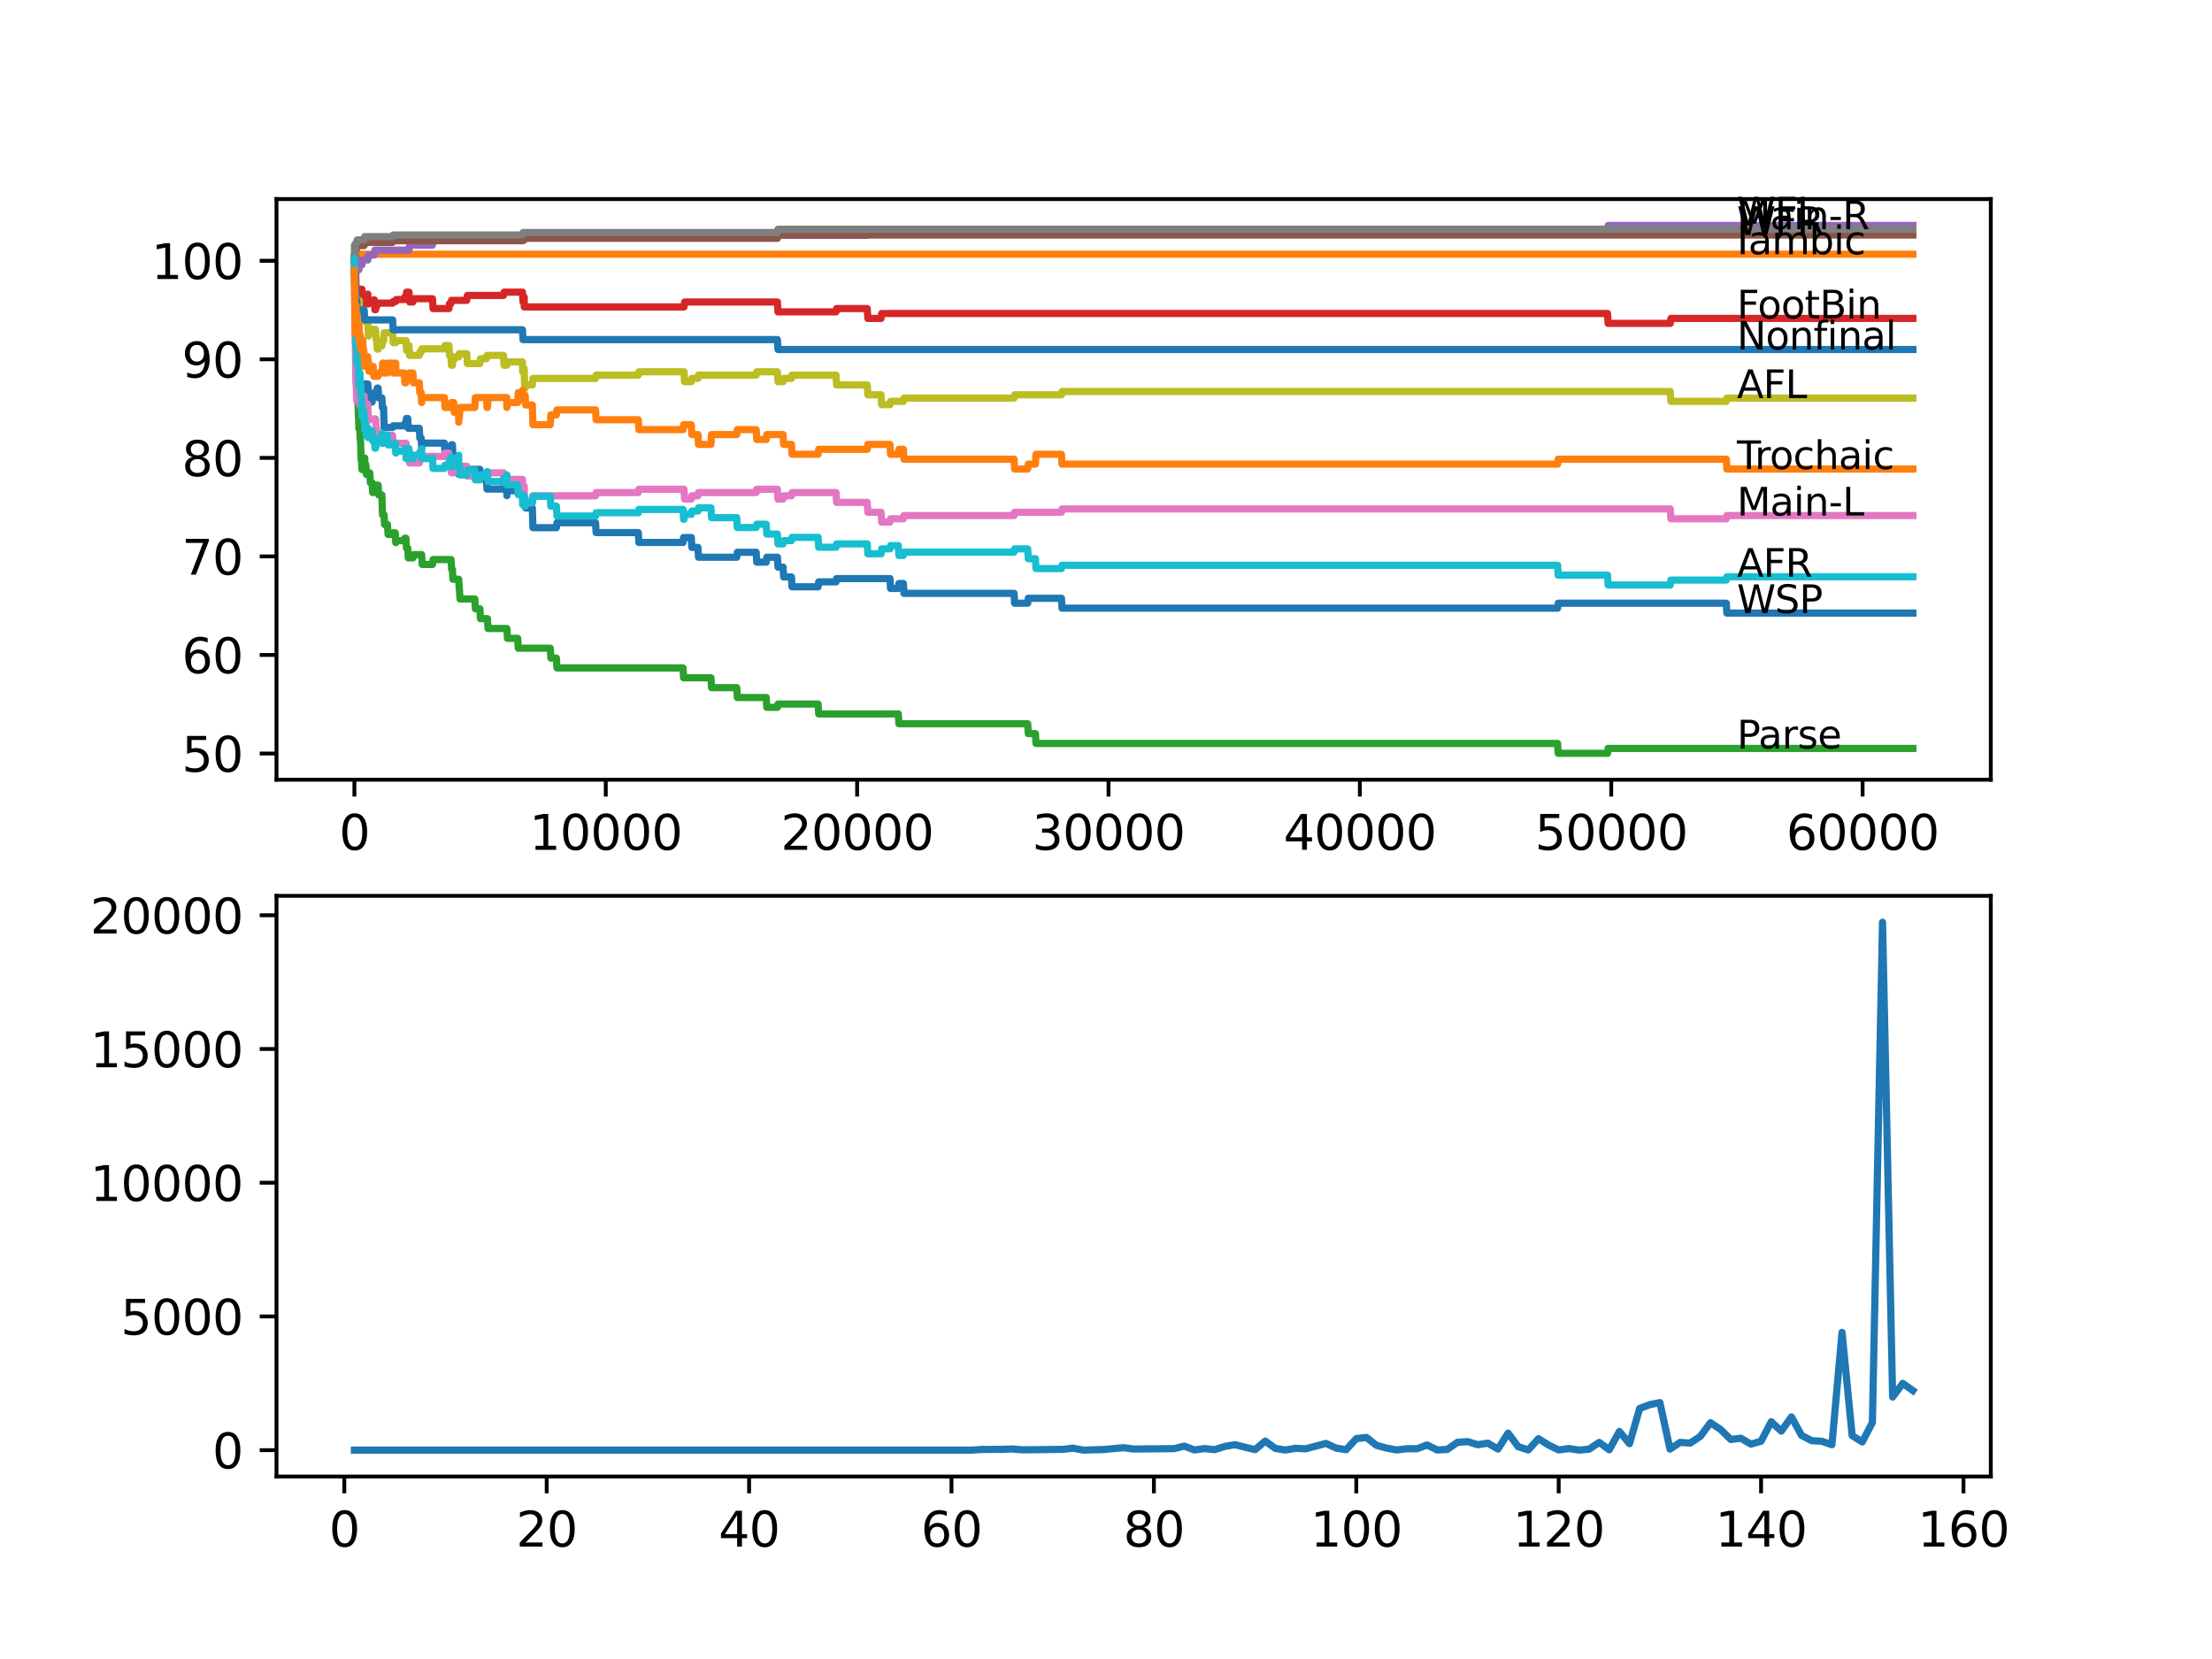 <?xml version="1.0" encoding="utf-8" standalone="no"?>
<!DOCTYPE svg PUBLIC "-//W3C//DTD SVG 1.1//EN"
  "http://www.w3.org/Graphics/SVG/1.1/DTD/svg11.dtd">
<svg xmlns:xlink="http://www.w3.org/1999/xlink" width="460.8pt" height="345.6pt" viewBox="0 0 460.8 345.6" xmlns="http://www.w3.org/2000/svg" version="1.1">
 <defs>
  <style type="text/css">*{stroke-linejoin: round; stroke-linecap: butt}</style>
 </defs>
 <g id="figure_1">
  <g id="patch_1">
   <path d="M 0 345.6 
L 460.8 345.6 
L 460.8 0 
L 0 0 
z
" style="fill: #ffffff"/>
  </g>
  <g id="axes_1">
   <g id="patch_2">
    <path d="M 57.6 162.432 
L 414.72 162.432 
L 414.72 41.472 
L 57.6 41.472 
z
" style="fill: #ffffff"/>
   </g>
   <g id="matplotlib.axis_1">
    <g id="xtick_1">
     <g id="line2d_1">
      <defs>
       <path id="m993435c54f" d="M 0 0 
L 0 3.5 
" style="stroke: #000000; stroke-width: 0.8"/>
      </defs>
      <g>
       <use xlink:href="#m993435c54f" x="73.827" y="162.432" style="stroke: #000000; stroke-width: 0.8"/>
      </g>
     </g>
     <g id="text_1">
      <!-- 0 -->
      <g transform="translate(70.646 177.03)scale(0.1 -0.1)">
       <defs>
        <path id="DejaVuSans-30" d="M 2034 4250 
Q 1547 4250 1301 3770 
Q 1056 3291 1056 2328 
Q 1056 1369 1301 889 
Q 1547 409 2034 409 
Q 2525 409 2770 889 
Q 3016 1369 3016 2328 
Q 3016 3291 2770 3770 
Q 2525 4250 2034 4250 
z
M 2034 4750 
Q 2819 4750 3233 4129 
Q 3647 3509 3647 2328 
Q 3647 1150 3233 529 
Q 2819 -91 2034 -91 
Q 1250 -91 836 529 
Q 422 1150 422 2328 
Q 422 3509 836 4129 
Q 1250 4750 2034 4750 
z
" transform="scale(0.016)"/>
       </defs>
       <use xlink:href="#DejaVuSans-30"/>
      </g>
     </g>
    </g>
    <g id="xtick_2">
     <g id="line2d_2">
      <g>
       <use xlink:href="#m993435c54f" x="126.192" y="162.432" style="stroke: #000000; stroke-width: 0.8"/>
      </g>
     </g>
     <g id="text_2">
      <!-- 10000 -->
      <g transform="translate(110.286 177.03)scale(0.1 -0.1)">
       <defs>
        <path id="DejaVuSans-31" d="M 794 531 
L 1825 531 
L 1825 4091 
L 703 3866 
L 703 4441 
L 1819 4666 
L 2450 4666 
L 2450 531 
L 3481 531 
L 3481 0 
L 794 0 
L 794 531 
z
" transform="scale(0.016)"/>
       </defs>
       <use xlink:href="#DejaVuSans-31"/>
       <use xlink:href="#DejaVuSans-30" x="63.623"/>
       <use xlink:href="#DejaVuSans-30" x="127.246"/>
       <use xlink:href="#DejaVuSans-30" x="190.869"/>
       <use xlink:href="#DejaVuSans-30" x="254.492"/>
      </g>
     </g>
    </g>
    <g id="xtick_3">
     <g id="line2d_3">
      <g>
       <use xlink:href="#m993435c54f" x="178.556" y="162.432" style="stroke: #000000; stroke-width: 0.8"/>
      </g>
     </g>
     <g id="text_3">
      <!-- 20000 -->
      <g transform="translate(162.65 177.03)scale(0.1 -0.1)">
       <defs>
        <path id="DejaVuSans-32" d="M 1228 531 
L 3431 531 
L 3431 0 
L 469 0 
L 469 531 
Q 828 903 1448 1529 
Q 2069 2156 2228 2338 
Q 2531 2678 2651 2914 
Q 2772 3150 2772 3378 
Q 2772 3750 2511 3984 
Q 2250 4219 1831 4219 
Q 1534 4219 1204 4116 
Q 875 4013 500 3803 
L 500 4441 
Q 881 4594 1212 4672 
Q 1544 4750 1819 4750 
Q 2544 4750 2975 4387 
Q 3406 4025 3406 3419 
Q 3406 3131 3298 2873 
Q 3191 2616 2906 2266 
Q 2828 2175 2409 1742 
Q 1991 1309 1228 531 
z
" transform="scale(0.016)"/>
       </defs>
       <use xlink:href="#DejaVuSans-32"/>
       <use xlink:href="#DejaVuSans-30" x="63.623"/>
       <use xlink:href="#DejaVuSans-30" x="127.246"/>
       <use xlink:href="#DejaVuSans-30" x="190.869"/>
       <use xlink:href="#DejaVuSans-30" x="254.492"/>
      </g>
     </g>
    </g>
    <g id="xtick_4">
     <g id="line2d_4">
      <g>
       <use xlink:href="#m993435c54f" x="230.921" y="162.432" style="stroke: #000000; stroke-width: 0.8"/>
      </g>
     </g>
     <g id="text_4">
      <!-- 30000 -->
      <g transform="translate(215.015 177.03)scale(0.1 -0.1)">
       <defs>
        <path id="DejaVuSans-33" d="M 2597 2516 
Q 3050 2419 3304 2112 
Q 3559 1806 3559 1356 
Q 3559 666 3084 287 
Q 2609 -91 1734 -91 
Q 1441 -91 1130 -33 
Q 819 25 488 141 
L 488 750 
Q 750 597 1062 519 
Q 1375 441 1716 441 
Q 2309 441 2620 675 
Q 2931 909 2931 1356 
Q 2931 1769 2642 2001 
Q 2353 2234 1838 2234 
L 1294 2234 
L 1294 2753 
L 1863 2753 
Q 2328 2753 2575 2939 
Q 2822 3125 2822 3475 
Q 2822 3834 2567 4026 
Q 2313 4219 1838 4219 
Q 1578 4219 1281 4162 
Q 984 4106 628 3988 
L 628 4550 
Q 988 4650 1302 4700 
Q 1616 4750 1894 4750 
Q 2613 4750 3031 4423 
Q 3450 4097 3450 3541 
Q 3450 3153 3228 2886 
Q 3006 2619 2597 2516 
z
" transform="scale(0.016)"/>
       </defs>
       <use xlink:href="#DejaVuSans-33"/>
       <use xlink:href="#DejaVuSans-30" x="63.623"/>
       <use xlink:href="#DejaVuSans-30" x="127.246"/>
       <use xlink:href="#DejaVuSans-30" x="190.869"/>
       <use xlink:href="#DejaVuSans-30" x="254.492"/>
      </g>
     </g>
    </g>
    <g id="xtick_5">
     <g id="line2d_5">
      <g>
       <use xlink:href="#m993435c54f" x="283.285" y="162.432" style="stroke: #000000; stroke-width: 0.8"/>
      </g>
     </g>
     <g id="text_5">
      <!-- 40000 -->
      <g transform="translate(267.379 177.03)scale(0.1 -0.1)">
       <defs>
        <path id="DejaVuSans-34" d="M 2419 4116 
L 825 1625 
L 2419 1625 
L 2419 4116 
z
M 2253 4666 
L 3047 4666 
L 3047 1625 
L 3713 1625 
L 3713 1100 
L 3047 1100 
L 3047 0 
L 2419 0 
L 2419 1100 
L 313 1100 
L 313 1709 
L 2253 4666 
z
" transform="scale(0.016)"/>
       </defs>
       <use xlink:href="#DejaVuSans-34"/>
       <use xlink:href="#DejaVuSans-30" x="63.623"/>
       <use xlink:href="#DejaVuSans-30" x="127.246"/>
       <use xlink:href="#DejaVuSans-30" x="190.869"/>
       <use xlink:href="#DejaVuSans-30" x="254.492"/>
      </g>
     </g>
    </g>
    <g id="xtick_6">
     <g id="line2d_6">
      <g>
       <use xlink:href="#m993435c54f" x="335.65" y="162.432" style="stroke: #000000; stroke-width: 0.8"/>
      </g>
     </g>
     <g id="text_6">
      <!-- 50000 -->
      <g transform="translate(319.744 177.03)scale(0.1 -0.1)">
       <defs>
        <path id="DejaVuSans-35" d="M 691 4666 
L 3169 4666 
L 3169 4134 
L 1269 4134 
L 1269 2991 
Q 1406 3038 1543 3061 
Q 1681 3084 1819 3084 
Q 2600 3084 3056 2656 
Q 3513 2228 3513 1497 
Q 3513 744 3044 326 
Q 2575 -91 1722 -91 
Q 1428 -91 1123 -41 
Q 819 9 494 109 
L 494 744 
Q 775 591 1075 516 
Q 1375 441 1709 441 
Q 2250 441 2565 725 
Q 2881 1009 2881 1497 
Q 2881 1984 2565 2268 
Q 2250 2553 1709 2553 
Q 1456 2553 1204 2497 
Q 953 2441 691 2322 
L 691 4666 
z
" transform="scale(0.016)"/>
       </defs>
       <use xlink:href="#DejaVuSans-35"/>
       <use xlink:href="#DejaVuSans-30" x="63.623"/>
       <use xlink:href="#DejaVuSans-30" x="127.246"/>
       <use xlink:href="#DejaVuSans-30" x="190.869"/>
       <use xlink:href="#DejaVuSans-30" x="254.492"/>
      </g>
     </g>
    </g>
    <g id="xtick_7">
     <g id="line2d_7">
      <g>
       <use xlink:href="#m993435c54f" x="388.014" y="162.432" style="stroke: #000000; stroke-width: 0.8"/>
      </g>
     </g>
     <g id="text_7">
      <!-- 60000 -->
      <g transform="translate(372.108 177.03)scale(0.1 -0.1)">
       <defs>
        <path id="DejaVuSans-36" d="M 2113 2584 
Q 1688 2584 1439 2293 
Q 1191 2003 1191 1497 
Q 1191 994 1439 701 
Q 1688 409 2113 409 
Q 2538 409 2786 701 
Q 3034 994 3034 1497 
Q 3034 2003 2786 2293 
Q 2538 2584 2113 2584 
z
M 3366 4563 
L 3366 3988 
Q 3128 4100 2886 4159 
Q 2644 4219 2406 4219 
Q 1781 4219 1451 3797 
Q 1122 3375 1075 2522 
Q 1259 2794 1537 2939 
Q 1816 3084 2150 3084 
Q 2853 3084 3261 2657 
Q 3669 2231 3669 1497 
Q 3669 778 3244 343 
Q 2819 -91 2113 -91 
Q 1303 -91 875 529 
Q 447 1150 447 2328 
Q 447 3434 972 4092 
Q 1497 4750 2381 4750 
Q 2619 4750 2861 4703 
Q 3103 4656 3366 4563 
z
" transform="scale(0.016)"/>
       </defs>
       <use xlink:href="#DejaVuSans-36"/>
       <use xlink:href="#DejaVuSans-30" x="63.623"/>
       <use xlink:href="#DejaVuSans-30" x="127.246"/>
       <use xlink:href="#DejaVuSans-30" x="190.869"/>
       <use xlink:href="#DejaVuSans-30" x="254.492"/>
      </g>
     </g>
    </g>
   </g>
   <g id="matplotlib.axis_2">
    <g id="ytick_1">
     <g id="line2d_8">
      <defs>
       <path id="mc7399955a6" d="M 0 0 
L -3.5 0 
" style="stroke: #000000; stroke-width: 0.8"/>
      </defs>
      <g>
       <use xlink:href="#mc7399955a6" x="57.6" y="156.968" style="stroke: #000000; stroke-width: 0.8"/>
      </g>
     </g>
     <g id="text_8">
      <!-- 50 -->
      <g transform="translate(37.875 160.767)scale(0.1 -0.1)">
       <use xlink:href="#DejaVuSans-35"/>
       <use xlink:href="#DejaVuSans-30" x="63.623"/>
      </g>
     </g>
    </g>
    <g id="ytick_2">
     <g id="line2d_9">
      <g>
       <use xlink:href="#mc7399955a6" x="57.6" y="136.44" style="stroke: #000000; stroke-width: 0.8"/>
      </g>
     </g>
     <g id="text_9">
      <!-- 60 -->
      <g transform="translate(37.875 140.239)scale(0.1 -0.1)">
       <use xlink:href="#DejaVuSans-36"/>
       <use xlink:href="#DejaVuSans-30" x="63.623"/>
      </g>
     </g>
    </g>
    <g id="ytick_3">
     <g id="line2d_10">
      <g>
       <use xlink:href="#mc7399955a6" x="57.6" y="115.911" style="stroke: #000000; stroke-width: 0.8"/>
      </g>
     </g>
     <g id="text_10">
      <!-- 70 -->
      <g transform="translate(37.875 119.711)scale(0.1 -0.1)">
       <defs>
        <path id="DejaVuSans-37" d="M 525 4666 
L 3525 4666 
L 3525 4397 
L 1831 0 
L 1172 0 
L 2766 4134 
L 525 4134 
L 525 4666 
z
" transform="scale(0.016)"/>
       </defs>
       <use xlink:href="#DejaVuSans-37"/>
       <use xlink:href="#DejaVuSans-30" x="63.623"/>
      </g>
     </g>
    </g>
    <g id="ytick_4">
     <g id="line2d_11">
      <g>
       <use xlink:href="#mc7399955a6" x="57.6" y="95.383" style="stroke: #000000; stroke-width: 0.8"/>
      </g>
     </g>
     <g id="text_11">
      <!-- 80 -->
      <g transform="translate(37.875 99.182)scale(0.1 -0.1)">
       <defs>
        <path id="DejaVuSans-38" d="M 2034 2216 
Q 1584 2216 1326 1975 
Q 1069 1734 1069 1313 
Q 1069 891 1326 650 
Q 1584 409 2034 409 
Q 2484 409 2743 651 
Q 3003 894 3003 1313 
Q 3003 1734 2745 1975 
Q 2488 2216 2034 2216 
z
M 1403 2484 
Q 997 2584 770 2862 
Q 544 3141 544 3541 
Q 544 4100 942 4425 
Q 1341 4750 2034 4750 
Q 2731 4750 3128 4425 
Q 3525 4100 3525 3541 
Q 3525 3141 3298 2862 
Q 3072 2584 2669 2484 
Q 3125 2378 3379 2068 
Q 3634 1759 3634 1313 
Q 3634 634 3220 271 
Q 2806 -91 2034 -91 
Q 1263 -91 848 271 
Q 434 634 434 1313 
Q 434 1759 690 2068 
Q 947 2378 1403 2484 
z
M 1172 3481 
Q 1172 3119 1398 2916 
Q 1625 2713 2034 2713 
Q 2441 2713 2670 2916 
Q 2900 3119 2900 3481 
Q 2900 3844 2670 4047 
Q 2441 4250 2034 4250 
Q 1625 4250 1398 4047 
Q 1172 3844 1172 3481 
z
" transform="scale(0.016)"/>
       </defs>
       <use xlink:href="#DejaVuSans-38"/>
       <use xlink:href="#DejaVuSans-30" x="63.623"/>
      </g>
     </g>
    </g>
    <g id="ytick_5">
     <g id="line2d_12">
      <g>
       <use xlink:href="#mc7399955a6" x="57.6" y="74.855" style="stroke: #000000; stroke-width: 0.8"/>
      </g>
     </g>
     <g id="text_12">
      <!-- 90 -->
      <g transform="translate(37.875 78.654)scale(0.1 -0.1)">
       <defs>
        <path id="DejaVuSans-39" d="M 703 97 
L 703 672 
Q 941 559 1184 500 
Q 1428 441 1663 441 
Q 2288 441 2617 861 
Q 2947 1281 2994 2138 
Q 2813 1869 2534 1725 
Q 2256 1581 1919 1581 
Q 1219 1581 811 2004 
Q 403 2428 403 3163 
Q 403 3881 828 4315 
Q 1253 4750 1959 4750 
Q 2769 4750 3195 4129 
Q 3622 3509 3622 2328 
Q 3622 1225 3098 567 
Q 2575 -91 1691 -91 
Q 1453 -91 1209 -44 
Q 966 3 703 97 
z
M 1959 2075 
Q 2384 2075 2632 2365 
Q 2881 2656 2881 3163 
Q 2881 3666 2632 3958 
Q 2384 4250 1959 4250 
Q 1534 4250 1286 3958 
Q 1038 3666 1038 3163 
Q 1038 2656 1286 2365 
Q 1534 2075 1959 2075 
z
" transform="scale(0.016)"/>
       </defs>
       <use xlink:href="#DejaVuSans-39"/>
       <use xlink:href="#DejaVuSans-30" x="63.623"/>
      </g>
     </g>
    </g>
    <g id="ytick_6">
     <g id="line2d_13">
      <g>
       <use xlink:href="#mc7399955a6" x="57.6" y="54.326" style="stroke: #000000; stroke-width: 0.8"/>
      </g>
     </g>
     <g id="text_13">
      <!-- 100 -->
      <g transform="translate(31.512 58.125)scale(0.1 -0.1)">
       <use xlink:href="#DejaVuSans-31"/>
       <use xlink:href="#DejaVuSans-30" x="63.623"/>
       <use xlink:href="#DejaVuSans-30" x="127.246"/>
      </g>
     </g>
    </g>
   </g>
   <g id="line2d_14">
    <path d="M 73.833 54.326 
L 73.838 54.326 
L 73.854 53.813 
L 73.896 58.261 
L 74.016 65.446 
L 74.021 64.419 
L 74.026 64.419 
L 74.068 68.525 
L 74.142 67.499 
L 74.152 67.499 
L 74.267 70.578 
L 74.304 70.578 
L 74.32 74.683 
L 74.419 73.999 
L 74.44 73.999 
L 74.498 73.486 
L 74.503 75.539 
L 74.534 75.539 
L 74.608 75.539 
L 74.728 79.645 
L 74.859 79.645 
L 74.911 78.276 
L 74.917 80.329 
L 74.964 80.329 
L 75.058 80.329 
L 75.158 83.408 
L 75.173 82.382 
L 75.299 82.382 
L 75.414 81.355 
L 75.55 81.355 
L 75.665 80.842 
L 75.781 80.842 
L 75.896 80.329 
L 75.917 80.329 
L 76.032 79.987 
L 76.619 79.987 
L 76.734 82.039 
L 76.749 82.039 
L 76.865 81.697 
L 77.032 81.697 
L 77.147 83.75 
L 77.514 83.75 
L 77.629 82.724 
L 77.734 82.724 
L 77.849 82.211 
L 78.237 82.211 
L 78.352 81.526 
L 78.472 81.526 
L 78.587 80.842 
L 78.771 80.842 
L 78.886 82.895 
L 79.556 82.895 
L 79.671 84.948 
L 79.907 84.948 
L 80.027 89.053 
L 81.787 89.053 
L 81.902 88.711 
L 84.217 88.711 
L 84.332 88.198 
L 84.557 88.198 
L 84.672 87.172 
L 84.939 87.172 
L 85.054 89.224 
L 87.343 89.224 
L 87.458 91.277 
L 87.746 91.277 
L 87.84 93.33 
L 87.856 92.304 
L 92.584 92.304 
L 92.7 94.357 
L 93.925 94.357 
L 94.045 92.646 
L 94.244 92.646 
L 94.36 94.699 
L 94.511 94.699 
L 94.627 96.751 
L 95.527 96.751 
L 95.559 98.804 
L 95.637 97.778 
L 99.968 97.778 
L 100.083 99.831 
L 101.335 99.831 
L 101.45 101.884 
L 104.885 101.884 
L 105 101.199 
L 105.56 101.199 
L 105.597 103.252 
L 105.67 102.226 
L 108.838 102.226 
L 108.875 101.713 
L 108.88 103.765 
L 108.933 103.765 
L 109.383 103.765 
L 109.498 105.818 
L 110.896 105.818 
L 111.017 109.924 
L 115.908 109.924 
L 116.023 108.897 
L 124.066 108.897 
L 124.181 110.95 
L 132.973 110.95 
L 133.088 113.003 
L 142.289 113.003 
L 142.404 111.977 
L 144.012 111.977 
L 144.127 114.03 
L 145.394 114.03 
L 145.509 116.082 
L 153.479 116.082 
L 153.594 115.056 
L 157.527 115.056 
L 157.642 117.109 
L 159.621 117.109 
L 159.737 116.082 
L 161.952 116.082 
L 162.067 118.135 
L 163.13 118.135 
L 163.245 120.188 
L 164.874 120.188 
L 164.989 122.241 
L 170.429 122.241 
L 170.545 121.214 
L 174.158 121.214 
L 174.273 120.53 
L 185.4 120.53 
L 185.516 122.583 
L 187.139 122.583 
L 187.254 121.557 
L 188.197 121.557 
L 188.312 123.609 
L 211.248 123.609 
L 211.363 125.662 
L 214.091 125.662 
L 214.206 124.636 
L 221.118 124.636 
L 221.234 126.689 
L 324.481 126.689 
L 324.596 125.662 
L 359.622 125.662 
L 359.738 127.715 
L 398.487 127.715 
L 398.487 127.715 
" clip-path="url(#pc13b4c276d)" style="fill: none; stroke: #1f77b4; stroke-width: 1.5; stroke-linecap: square"/>
   </g>
   <g id="line2d_15">
    <path d="M 73.833 54.326 
L 73.838 54.326 
L 73.885 58.432 
L 73.948 54.668 
L 73.969 53.984 
L 73.979 58.09 
L 74.047 56.037 
L 74.131 56.037 
L 74.257 52.958 
L 398.487 52.958 
L 398.487 52.958 
" clip-path="url(#pc13b4c276d)" style="fill: none; stroke: #ff7f0e; stroke-width: 1.5; stroke-linecap: square"/>
   </g>
   <g id="line2d_16">
    <path d="M 73.833 53.642 
L 73.838 53.642 
L 73.854 51.076 
L 73.896 57.234 
L 74.021 64.864 
L 74.047 64.864 
L 74.189 77.181 
L 74.194 77.181 
L 74.205 76.497 
L 74.267 80.192 
L 74.278 80.192 
L 74.309 80.192 
L 74.341 82.245 
L 74.419 81.56 
L 74.44 81.56 
L 74.498 81.047 
L 74.503 83.1 
L 74.534 83.1 
L 74.555 83.1 
L 74.676 87.206 
L 74.718 87.206 
L 74.754 89.259 
L 74.828 87.548 
L 74.911 87.548 
L 75.032 91.654 
L 75.1 91.654 
L 75.22 95.759 
L 75.299 95.759 
L 75.398 97.812 
L 75.409 96.786 
L 75.55 96.786 
L 75.665 96.272 
L 75.781 96.272 
L 75.896 95.759 
L 75.917 95.759 
L 75.995 95.417 
L 76.001 97.47 
L 76.063 97.47 
L 76.179 96.786 
L 76.215 96.786 
L 76.331 98.839 
L 76.749 98.839 
L 76.865 98.496 
L 77.032 98.496 
L 77.147 100.549 
L 77.514 100.549 
L 77.629 102.602 
L 77.734 102.602 
L 77.849 102.089 
L 77.985 102.089 
L 78.1 101.062 
L 78.771 101.062 
L 78.886 103.115 
L 79.556 103.115 
L 79.677 107.221 
L 79.996 107.221 
L 80.111 109.274 
L 80.719 109.274 
L 80.834 111.327 
L 81.787 111.327 
L 81.902 110.984 
L 82.342 110.984 
L 82.441 113.037 
L 82.457 112.627 
L 84.217 112.627 
L 84.332 112.114 
L 84.557 112.114 
L 84.672 114.166 
L 84.939 114.166 
L 85.054 116.219 
L 86.023 116.219 
L 86.138 115.535 
L 87.84 115.535 
L 87.955 117.588 
L 90.092 117.588 
L 90.207 116.561 
L 93.962 116.561 
L 94.077 118.614 
L 94.244 118.614 
L 94.36 120.667 
L 95.559 120.667 
L 95.674 122.72 
L 95.705 122.72 
L 95.821 124.773 
L 98.91 124.773 
L 99.025 126.826 
L 99.968 126.826 
L 100.083 128.878 
L 101.549 128.878 
L 101.664 130.931 
L 105.597 130.931 
L 105.712 132.984 
L 107.843 132.984 
L 107.959 135.037 
L 114.635 135.037 
L 114.75 137.09 
L 115.908 137.09 
L 116.023 139.143 
L 142.289 139.143 
L 142.404 141.195 
L 148.107 141.195 
L 148.222 143.248 
L 153.479 143.248 
L 153.594 145.301 
L 159.621 145.301 
L 159.737 147.354 
L 161.952 147.354 
L 162.067 146.67 
L 170.429 146.67 
L 170.545 148.722 
L 187.139 148.722 
L 187.254 150.775 
L 214.091 150.775 
L 214.206 152.828 
L 215.699 152.828 
L 215.814 154.881 
L 324.481 154.881 
L 324.596 156.934 
L 334.88 156.934 
L 334.995 155.907 
L 398.487 155.907 
L 398.487 155.907 
" clip-path="url(#pc13b4c276d)" style="fill: none; stroke: #2ca02c; stroke-width: 1.5; stroke-linecap: square"/>
   </g>
   <g id="line2d_17">
    <path d="M 73.833 54.326 
L 73.953 53.3 
L 73.969 53.3 
L 74.084 56.892 
L 74.11 56.892 
L 74.215 62.366 
L 74.231 61.956 
L 74.341 61.956 
L 74.456 60.758 
L 74.754 60.758 
L 74.817 62.811 
L 74.864 61.443 
L 74.901 61.443 
L 75.016 60.245 
L 75.398 60.245 
L 75.514 62.298 
L 75.55 62.298 
L 75.665 61.785 
L 75.781 61.785 
L 75.844 61.272 
L 75.849 63.324 
L 75.875 63.324 
L 75.917 63.324 
L 76.032 62.982 
L 76.063 62.982 
L 76.179 62.298 
L 76.608 62.298 
L 76.634 61.272 
L 76.639 63.324 
L 76.713 63.324 
L 76.749 63.324 
L 76.865 62.982 
L 77.734 62.982 
L 77.849 62.469 
L 77.985 62.469 
L 78.1 64.522 
L 78.237 64.522 
L 78.352 63.838 
L 78.472 63.838 
L 78.587 63.153 
L 81.787 63.153 
L 81.902 62.811 
L 82.441 62.811 
L 82.557 62.401 
L 84.217 62.401 
L 84.332 61.887 
L 84.578 61.887 
L 84.693 60.861 
L 85.206 60.861 
L 85.321 62.914 
L 86.023 62.914 
L 86.138 62.23 
L 90.092 62.23 
L 90.207 64.282 
L 93.522 64.282 
L 93.637 63.256 
L 93.925 63.256 
L 94.04 62.572 
L 97.24 62.572 
L 97.355 61.545 
L 104.885 61.545 
L 105 60.861 
L 108.838 60.861 
L 108.954 62.914 
L 109.194 62.914 
L 109.205 61.887 
L 109.21 63.94 
L 109.299 63.94 
L 142.493 63.94 
L 142.608 62.914 
L 161.952 62.914 
L 162.067 64.967 
L 174.158 64.967 
L 174.273 64.282 
L 180.667 64.282 
L 180.782 66.335 
L 183.547 66.335 
L 183.662 65.309 
L 334.88 65.309 
L 334.995 67.362 
L 347.956 67.362 
L 348.071 66.335 
L 398.487 66.335 
L 398.487 66.335 
" clip-path="url(#pc13b4c276d)" style="fill: none; stroke: #d62728; stroke-width: 1.5; stroke-linecap: square"/>
   </g>
   <g id="line2d_18">
    <path d="M 73.833 54.326 
L 73.838 54.326 
L 73.927 53.129 
L 73.932 55.182 
L 73.948 54.155 
L 73.969 54.155 
L 74.084 56.208 
L 74.11 56.208 
L 74.231 54.155 
L 74.288 54.155 
L 74.403 56.208 
L 74.754 56.208 
L 74.87 55.182 
L 75.398 55.182 
L 75.514 54.155 
L 76.634 54.155 
L 76.749 53.129 
L 77.985 53.129 
L 78.1 52.102 
L 85.206 52.102 
L 85.321 51.076 
L 90.092 51.076 
L 90.207 50.049 
L 109.205 50.049 
L 109.32 49.023 
L 180.667 49.023 
L 180.782 47.997 
L 334.88 47.997 
L 334.995 46.97 
L 398.487 46.97 
L 398.487 46.97 
" clip-path="url(#pc13b4c276d)" style="fill: none; stroke: #9467bd; stroke-width: 1.5; stroke-linecap: square"/>
   </g>
   <g id="line2d_19">
    <path d="M 73.833 53.642 
L 73.927 53.642 
L 74.047 51.863 
L 74.288 51.863 
L 74.403 51.178 
L 75.844 51.178 
L 75.959 50.494 
L 81.787 50.494 
L 81.902 50.152 
L 108.838 50.152 
L 108.954 49.639 
L 161.952 49.639 
L 162.067 48.955 
L 398.487 48.955 
L 398.487 48.955 
" clip-path="url(#pc13b4c276d)" style="fill: none; stroke: #8c564b; stroke-width: 1.5; stroke-linecap: square"/>
   </g>
   <g id="line2d_20">
    <path d="M 73.833 56.379 
L 73.974 71.604 
L 73.979 71.091 
L 74.011 71.091 
L 74.142 79.645 
L 74.205 79.645 
L 74.304 83.34 
L 74.32 82.313 
L 74.435 81.629 
L 74.608 81.629 
L 74.728 80.26 
L 74.859 80.26 
L 74.911 84.366 
L 74.974 83.853 
L 75.058 83.853 
L 75.178 82.484 
L 75.844 82.484 
L 75.917 84.537 
L 75.959 84.195 
L 76.608 84.195 
L 76.723 87.616 
L 76.749 87.616 
L 76.865 87.274 
L 78.237 87.274 
L 78.352 89.327 
L 78.472 89.327 
L 78.587 91.38 
L 79.907 91.38 
L 80.022 90.696 
L 81.787 90.696 
L 81.902 92.748 
L 82.441 92.748 
L 82.557 92.338 
L 84.578 92.338 
L 84.693 94.391 
L 85.206 94.391 
L 85.321 96.444 
L 87.343 96.444 
L 87.458 95.759 
L 87.746 95.759 
L 87.861 95.075 
L 92.584 95.075 
L 92.7 94.391 
L 93.522 94.391 
L 93.637 96.444 
L 93.925 96.444 
L 94.04 98.496 
L 94.511 98.496 
L 94.627 97.812 
L 95.527 97.812 
L 95.643 97.128 
L 97.24 97.128 
L 97.355 99.181 
L 101.335 99.181 
L 101.45 98.496 
L 104.885 98.496 
L 105 100.549 
L 105.56 100.549 
L 105.676 99.865 
L 108.838 99.865 
L 108.875 101.918 
L 108.948 101.234 
L 109.194 101.234 
L 109.315 105.339 
L 109.383 105.339 
L 109.498 104.655 
L 110.896 104.655 
L 111.017 103.286 
L 124.066 103.286 
L 124.181 102.602 
L 132.973 102.602 
L 133.088 101.918 
L 142.493 101.918 
L 142.608 103.971 
L 144.012 103.971 
L 144.127 103.286 
L 145.394 103.286 
L 145.509 102.602 
L 157.527 102.602 
L 157.642 101.918 
L 161.952 101.918 
L 162.067 103.971 
L 163.13 103.971 
L 163.245 103.286 
L 164.874 103.286 
L 164.989 102.602 
L 174.158 102.602 
L 174.273 104.655 
L 180.667 104.655 
L 180.782 106.708 
L 183.547 106.708 
L 183.662 108.761 
L 185.4 108.761 
L 185.516 108.076 
L 188.197 108.076 
L 188.312 107.392 
L 211.248 107.392 
L 211.363 106.708 
L 221.118 106.708 
L 221.234 106.023 
L 347.956 106.023 
L 348.071 108.076 
L 359.622 108.076 
L 359.738 107.392 
L 398.487 107.392 
L 398.487 107.392 
" clip-path="url(#pc13b4c276d)" style="fill: none; stroke: #e377c2; stroke-width: 1.5; stroke-linecap: square"/>
   </g>
   <g id="line2d_21">
    <path d="M 73.833 53.642 
L 73.958 51.76 
L 73.969 51.76 
L 74.089 50.665 
L 74.288 50.665 
L 74.403 49.981 
L 75.844 49.981 
L 75.959 49.297 
L 81.787 49.297 
L 81.902 48.955 
L 108.838 48.955 
L 108.954 48.441 
L 161.952 48.441 
L 162.067 47.757 
L 398.487 47.757 
L 398.487 47.757 
" clip-path="url(#pc13b4c276d)" style="fill: none; stroke: #7f7f7f; stroke-width: 1.5; stroke-linecap: square"/>
   </g>
   <g id="line2d_22">
    <path d="M 73.833 56.379 
L 73.838 55.866 
L 73.869 61.34 
L 73.927 57.748 
L 74.047 63.393 
L 74.053 63.393 
L 74.11 60.998 
L 74.136 65.104 
L 74.147 65.104 
L 74.152 65.104 
L 74.205 64.077 
L 74.21 66.13 
L 74.257 65.719 
L 74.288 65.719 
L 74.304 67.772 
L 74.325 65.035 
L 74.393 65.035 
L 74.498 65.035 
L 74.613 63.324 
L 74.697 63.324 
L 74.812 62.64 
L 74.859 62.64 
L 74.911 66.746 
L 74.974 66.233 
L 75.058 66.233 
L 75.178 64.864 
L 75.844 64.864 
L 75.917 66.917 
L 75.959 66.575 
L 76.608 66.575 
L 76.723 69.996 
L 76.749 69.996 
L 76.865 69.654 
L 77.032 69.654 
L 77.147 68.628 
L 78.237 68.628 
L 78.352 70.68 
L 78.472 70.68 
L 78.587 72.733 
L 78.771 72.733 
L 78.886 72.049 
L 79.556 72.049 
L 79.671 71.023 
L 79.907 71.023 
L 80.027 69.312 
L 81.787 69.312 
L 81.902 71.365 
L 82.441 71.365 
L 82.557 70.954 
L 84.578 70.954 
L 84.693 73.007 
L 84.939 73.007 
L 85.054 71.981 
L 85.206 71.981 
L 85.321 74.033 
L 87.343 74.033 
L 87.458 73.349 
L 87.746 73.349 
L 87.861 72.665 
L 92.584 72.665 
L 92.7 71.981 
L 93.522 71.981 
L 93.637 74.033 
L 93.925 74.033 
L 94.04 76.086 
L 94.244 76.086 
L 94.36 75.06 
L 94.511 75.06 
L 94.627 74.376 
L 95.527 74.376 
L 95.643 73.691 
L 97.24 73.691 
L 97.355 75.744 
L 99.968 75.744 
L 100.083 74.718 
L 101.335 74.718 
L 101.45 74.033 
L 104.885 74.033 
L 105 76.086 
L 105.56 76.086 
L 105.676 75.402 
L 108.838 75.402 
L 108.875 77.455 
L 108.948 76.771 
L 109.194 76.771 
L 109.315 80.876 
L 109.383 80.876 
L 109.498 80.192 
L 110.896 80.192 
L 111.017 78.823 
L 124.066 78.823 
L 124.181 78.139 
L 132.973 78.139 
L 133.088 77.455 
L 142.493 77.455 
L 142.608 79.508 
L 144.012 79.508 
L 144.127 78.823 
L 145.394 78.823 
L 145.509 78.139 
L 157.527 78.139 
L 157.642 77.455 
L 161.952 77.455 
L 162.067 79.508 
L 163.13 79.508 
L 163.245 78.823 
L 164.874 78.823 
L 164.989 78.139 
L 174.158 78.139 
L 174.273 80.192 
L 180.667 80.192 
L 180.782 82.245 
L 183.547 82.245 
L 183.662 84.298 
L 185.4 84.298 
L 185.516 83.613 
L 188.197 83.613 
L 188.312 82.929 
L 211.248 82.929 
L 211.363 82.245 
L 221.118 82.245 
L 221.234 81.56 
L 347.956 81.56 
L 348.071 83.613 
L 359.622 83.613 
L 359.738 82.929 
L 398.487 82.929 
L 398.487 82.929 
" clip-path="url(#pc13b4c276d)" style="fill: none; stroke: #bcbd22; stroke-width: 1.5; stroke-linecap: square"/>
   </g>
   <g id="line2d_23">
    <path d="M 73.833 54.326 
L 73.838 53.813 
L 73.869 59.287 
L 73.927 55.695 
L 73.932 55.695 
L 74.053 65.548 
L 74.063 64.864 
L 74.068 63.838 
L 74.136 71.365 
L 74.152 71.365 
L 74.184 70.338 
L 74.189 72.391 
L 74.262 71.296 
L 74.341 75.744 
L 74.383 75.06 
L 74.44 75.06 
L 74.555 73.52 
L 74.671 76.942 
L 74.697 76.942 
L 74.718 76.257 
L 74.76 80.363 
L 74.781 80.363 
L 74.817 80.363 
L 74.943 77.797 
L 75 77.797 
L 75.116 81.218 
L 75.152 81.218 
L 75.158 80.534 
L 75.163 82.587 
L 75.252 82.587 
L 75.299 82.587 
L 75.419 86.693 
L 75.55 86.693 
L 75.665 86.179 
L 75.781 86.179 
L 75.844 85.666 
L 75.849 87.719 
L 75.875 87.719 
L 75.917 87.719 
L 75.995 87.377 
L 76.001 89.43 
L 76.063 89.43 
L 76.179 88.745 
L 76.215 88.745 
L 76.331 90.798 
L 76.608 90.798 
L 76.634 89.088 
L 76.639 91.14 
L 76.713 91.14 
L 76.749 91.14 
L 76.865 90.798 
L 77.032 90.798 
L 77.147 89.772 
L 77.514 89.772 
L 77.629 91.825 
L 77.734 91.825 
L 77.849 91.311 
L 77.985 91.311 
L 78.1 93.364 
L 78.237 93.364 
L 78.352 92.68 
L 78.472 92.68 
L 78.587 91.996 
L 78.771 91.996 
L 78.886 91.311 
L 79.556 91.311 
L 79.598 90.285 
L 79.603 92.338 
L 79.661 92.338 
L 79.907 92.338 
L 80.027 90.627 
L 80.719 90.627 
L 80.834 92.68 
L 81.787 92.68 
L 81.902 92.338 
L 82.342 92.338 
L 82.441 94.391 
L 82.457 93.98 
L 84.217 93.98 
L 84.332 93.467 
L 84.557 93.467 
L 84.578 95.52 
L 84.667 94.493 
L 84.939 94.493 
L 85.054 93.467 
L 85.206 93.467 
L 85.321 95.52 
L 86.023 95.52 
L 86.138 94.835 
L 87.343 94.835 
L 87.458 94.151 
L 87.746 94.151 
L 87.84 93.467 
L 87.845 95.52 
L 90.092 95.52 
L 90.207 97.573 
L 92.584 97.573 
L 92.7 96.888 
L 93.522 96.888 
L 93.637 95.862 
L 93.925 95.862 
L 93.962 95.178 
L 93.967 97.23 
L 94.024 97.23 
L 94.244 97.23 
L 94.36 96.204 
L 94.511 96.204 
L 94.627 95.52 
L 95.527 95.52 
L 95.559 94.835 
L 95.564 96.888 
L 95.627 96.888 
L 95.705 96.888 
L 95.821 98.941 
L 97.24 98.941 
L 97.355 97.915 
L 98.91 97.915 
L 99.025 99.968 
L 99.968 99.968 
L 100.083 98.941 
L 101.335 98.941 
L 101.45 98.257 
L 101.549 98.257 
L 101.664 100.31 
L 104.885 100.31 
L 105 99.625 
L 105.56 99.625 
L 105.597 98.941 
L 105.602 100.994 
L 105.66 100.994 
L 107.843 100.994 
L 107.959 103.047 
L 108.838 103.047 
L 108.875 105.1 
L 108.948 104.415 
L 109.194 104.415 
L 109.205 103.389 
L 109.21 105.442 
L 109.299 105.442 
L 109.383 105.442 
L 109.498 104.758 
L 110.896 104.758 
L 111.017 103.389 
L 114.635 103.389 
L 114.75 105.442 
L 115.908 105.442 
L 116.023 107.495 
L 124.066 107.495 
L 124.181 106.81 
L 132.973 106.81 
L 133.088 106.126 
L 142.289 106.126 
L 142.404 108.179 
L 142.493 108.179 
L 142.608 107.153 
L 144.012 107.153 
L 144.127 106.468 
L 145.394 106.468 
L 145.509 105.784 
L 148.107 105.784 
L 148.222 107.837 
L 153.479 107.837 
L 153.594 109.89 
L 157.527 109.89 
L 157.642 109.205 
L 159.621 109.205 
L 159.737 111.258 
L 161.952 111.258 
L 162.067 113.311 
L 163.13 113.311 
L 163.245 112.627 
L 164.874 112.627 
L 164.989 111.942 
L 170.429 111.942 
L 170.545 113.995 
L 174.158 113.995 
L 174.273 113.311 
L 180.667 113.311 
L 180.782 115.364 
L 183.547 115.364 
L 183.662 114.337 
L 185.4 114.337 
L 185.516 113.653 
L 187.139 113.653 
L 187.254 115.706 
L 188.197 115.706 
L 188.312 115.022 
L 211.248 115.022 
L 211.363 114.337 
L 214.091 114.337 
L 214.206 116.39 
L 215.699 116.39 
L 215.814 118.443 
L 221.118 118.443 
L 221.234 117.759 
L 324.481 117.759 
L 324.596 119.812 
L 334.88 119.812 
L 334.995 121.865 
L 347.956 121.865 
L 348.071 120.838 
L 359.622 120.838 
L 359.738 120.154 
L 398.487 120.154 
L 398.487 120.154 
" clip-path="url(#pc13b4c276d)" style="fill: none; stroke: #17becf; stroke-width: 1.5; stroke-linecap: square"/>
   </g>
   <g id="line2d_24">
    <path d="M 73.833 56.379 
L 73.927 56.379 
L 74.053 62.538 
L 74.288 62.538 
L 74.403 64.59 
L 75.844 64.59 
L 75.959 66.643 
L 81.787 66.643 
L 81.902 68.696 
L 108.838 68.696 
L 108.954 70.749 
L 161.952 70.749 
L 162.067 72.802 
L 398.487 72.802 
L 398.487 72.802 
" clip-path="url(#pc13b4c276d)" style="fill: none; stroke: #1f77b4; stroke-width: 1.5; stroke-linecap: square"/>
   </g>
   <g id="line2d_25">
    <path d="M 73.833 56.379 
L 73.969 67.841 
L 73.985 69.483 
L 74.105 65.719 
L 74.11 65.719 
L 74.194 63.667 
L 74.215 65.719 
L 74.262 67.772 
L 74.325 65.719 
L 74.341 65.719 
L 74.461 69.825 
L 74.555 69.825 
L 74.671 67.772 
L 74.697 67.772 
L 74.718 69.825 
L 74.807 67.772 
L 74.817 67.772 
L 74.938 71.878 
L 75 71.878 
L 75.058 69.825 
L 75.11 70.852 
L 75.152 70.852 
L 75.158 72.904 
L 75.262 71.878 
L 75.299 71.878 
L 75.414 70.852 
L 75.55 70.852 
L 75.665 72.904 
L 75.781 72.904 
L 75.844 74.957 
L 75.891 74.273 
L 75.917 74.273 
L 75.995 76.326 
L 76.027 74.273 
L 76.063 74.273 
L 76.179 76.326 
L 76.215 76.326 
L 76.331 74.273 
L 76.619 74.273 
L 76.634 76.326 
L 76.728 75.299 
L 76.749 75.299 
L 76.865 77.352 
L 77.514 77.352 
L 77.629 76.326 
L 77.734 76.326 
L 77.849 78.379 
L 78.771 78.379 
L 78.886 77.694 
L 79.598 77.694 
L 79.713 75.641 
L 79.907 75.641 
L 80.022 77.694 
L 80.719 77.694 
L 80.834 75.641 
L 81.787 75.641 
L 81.902 77.694 
L 82.342 77.694 
L 82.441 75.641 
L 82.452 77.694 
L 84.217 77.694 
L 84.332 79.747 
L 84.557 79.747 
L 84.672 78.721 
L 85.206 78.721 
L 85.321 77.694 
L 86.023 77.694 
L 86.138 79.747 
L 87.343 79.747 
L 87.458 81.8 
L 87.746 81.8 
L 87.84 83.853 
L 87.856 82.826 
L 92.584 82.826 
L 92.7 84.879 
L 93.962 84.879 
L 94.077 83.853 
L 94.511 83.853 
L 94.627 85.906 
L 95.527 85.906 
L 95.559 87.958 
L 95.637 86.932 
L 95.705 86.932 
L 95.821 84.879 
L 98.91 84.879 
L 99.025 82.826 
L 101.335 82.826 
L 101.45 84.879 
L 101.549 84.879 
L 101.664 82.826 
L 105.56 82.826 
L 105.597 84.879 
L 105.67 83.853 
L 107.843 83.853 
L 107.959 81.8 
L 108.838 81.8 
L 108.875 81.287 
L 108.88 83.34 
L 108.933 83.34 
L 109.205 83.34 
L 109.32 82.313 
L 109.383 82.313 
L 109.498 84.366 
L 110.896 84.366 
L 111.017 88.472 
L 114.635 88.472 
L 114.75 86.419 
L 115.908 86.419 
L 116.023 85.392 
L 124.066 85.392 
L 124.181 87.445 
L 132.973 87.445 
L 133.088 89.498 
L 142.289 89.498 
L 142.404 88.472 
L 144.012 88.472 
L 144.127 90.525 
L 145.394 90.525 
L 145.509 92.577 
L 148.107 92.577 
L 148.222 90.525 
L 153.479 90.525 
L 153.594 89.498 
L 157.527 89.498 
L 157.642 91.551 
L 159.621 91.551 
L 159.737 90.525 
L 163.13 90.525 
L 163.245 92.577 
L 164.874 92.577 
L 164.989 94.63 
L 170.429 94.63 
L 170.545 93.604 
L 180.667 93.604 
L 180.782 92.577 
L 185.4 92.577 
L 185.516 94.63 
L 187.139 94.63 
L 187.254 93.604 
L 188.197 93.604 
L 188.312 95.657 
L 211.248 95.657 
L 211.363 97.709 
L 214.091 97.709 
L 214.206 96.683 
L 215.699 96.683 
L 215.814 94.63 
L 221.118 94.63 
L 221.234 96.683 
L 324.481 96.683 
L 324.596 95.657 
L 359.622 95.657 
L 359.738 97.709 
L 398.487 97.709 
L 398.487 97.709 
" clip-path="url(#pc13b4c276d)" style="fill: none; stroke: #ff7f0e; stroke-width: 1.5; stroke-linecap: square"/>
   </g>
   <g id="patch_3">
    <path d="M 57.6 162.432 
L 57.6 41.472 
" style="fill: none; stroke: #000000; stroke-width: 0.8; stroke-linejoin: miter; stroke-linecap: square"/>
   </g>
   <g id="patch_4">
    <path d="M 414.72 162.432 
L 414.72 41.472 
" style="fill: none; stroke: #000000; stroke-width: 0.8; stroke-linejoin: miter; stroke-linecap: square"/>
   </g>
   <g id="patch_5">
    <path d="M 57.6 162.432 
L 414.72 162.432 
" style="fill: none; stroke: #000000; stroke-width: 0.8; stroke-linejoin: miter; stroke-linecap: square"/>
   </g>
   <g id="patch_6">
    <path d="M 57.6 41.472 
L 414.72 41.472 
" style="fill: none; stroke: #000000; stroke-width: 0.8; stroke-linejoin: miter; stroke-linecap: square"/>
   </g>
   <g id="text_14">
    <!-- WSP -->
    <g transform="translate(361.832 127.715)scale(0.08 -0.08)">
     <defs>
      <path id="DejaVuSans-57" d="M 213 4666 
L 850 4666 
L 1831 722 
L 2809 4666 
L 3519 4666 
L 4500 722 
L 5478 4666 
L 6119 4666 
L 4947 0 
L 4153 0 
L 3169 4050 
L 2175 0 
L 1381 0 
L 213 4666 
z
" transform="scale(0.016)"/>
      <path id="DejaVuSans-53" d="M 3425 4513 
L 3425 3897 
Q 3066 4069 2747 4153 
Q 2428 4238 2131 4238 
Q 1616 4238 1336 4038 
Q 1056 3838 1056 3469 
Q 1056 3159 1242 3001 
Q 1428 2844 1947 2747 
L 2328 2669 
Q 3034 2534 3370 2195 
Q 3706 1856 3706 1288 
Q 3706 609 3251 259 
Q 2797 -91 1919 -91 
Q 1588 -91 1214 -16 
Q 841 59 441 206 
L 441 856 
Q 825 641 1194 531 
Q 1563 422 1919 422 
Q 2459 422 2753 634 
Q 3047 847 3047 1241 
Q 3047 1584 2836 1778 
Q 2625 1972 2144 2069 
L 1759 2144 
Q 1053 2284 737 2584 
Q 422 2884 422 3419 
Q 422 4038 858 4394 
Q 1294 4750 2059 4750 
Q 2388 4750 2728 4690 
Q 3069 4631 3425 4513 
z
" transform="scale(0.016)"/>
      <path id="DejaVuSans-50" d="M 1259 4147 
L 1259 2394 
L 2053 2394 
Q 2494 2394 2734 2622 
Q 2975 2850 2975 3272 
Q 2975 3691 2734 3919 
Q 2494 4147 2053 4147 
L 1259 4147 
z
M 628 4666 
L 2053 4666 
Q 2838 4666 3239 4311 
Q 3641 3956 3641 3272 
Q 3641 2581 3239 2228 
Q 2838 1875 2053 1875 
L 1259 1875 
L 1259 0 
L 628 0 
L 628 4666 
z
" transform="scale(0.016)"/>
     </defs>
     <use xlink:href="#DejaVuSans-57"/>
     <use xlink:href="#DejaVuSans-53" x="98.877"/>
     <use xlink:href="#DejaVuSans-50" x="162.354"/>
    </g>
   </g>
   <g id="text_15">
    <!-- Iambic -->
    <g transform="translate(361.832 52.958)scale(0.08 -0.08)">
     <defs>
      <path id="DejaVuSans-49" d="M 628 4666 
L 1259 4666 
L 1259 0 
L 628 0 
L 628 4666 
z
" transform="scale(0.016)"/>
      <path id="DejaVuSans-61" d="M 2194 1759 
Q 1497 1759 1228 1600 
Q 959 1441 959 1056 
Q 959 750 1161 570 
Q 1363 391 1709 391 
Q 2188 391 2477 730 
Q 2766 1069 2766 1631 
L 2766 1759 
L 2194 1759 
z
M 3341 1997 
L 3341 0 
L 2766 0 
L 2766 531 
Q 2569 213 2275 61 
Q 1981 -91 1556 -91 
Q 1019 -91 701 211 
Q 384 513 384 1019 
Q 384 1609 779 1909 
Q 1175 2209 1959 2209 
L 2766 2209 
L 2766 2266 
Q 2766 2663 2505 2880 
Q 2244 3097 1772 3097 
Q 1472 3097 1187 3025 
Q 903 2953 641 2809 
L 641 3341 
Q 956 3463 1253 3523 
Q 1550 3584 1831 3584 
Q 2591 3584 2966 3190 
Q 3341 2797 3341 1997 
z
" transform="scale(0.016)"/>
      <path id="DejaVuSans-6d" d="M 3328 2828 
Q 3544 3216 3844 3400 
Q 4144 3584 4550 3584 
Q 5097 3584 5394 3201 
Q 5691 2819 5691 2113 
L 5691 0 
L 5113 0 
L 5113 2094 
Q 5113 2597 4934 2840 
Q 4756 3084 4391 3084 
Q 3944 3084 3684 2787 
Q 3425 2491 3425 1978 
L 3425 0 
L 2847 0 
L 2847 2094 
Q 2847 2600 2669 2842 
Q 2491 3084 2119 3084 
Q 1678 3084 1418 2786 
Q 1159 2488 1159 1978 
L 1159 0 
L 581 0 
L 581 3500 
L 1159 3500 
L 1159 2956 
Q 1356 3278 1631 3431 
Q 1906 3584 2284 3584 
Q 2666 3584 2933 3390 
Q 3200 3197 3328 2828 
z
" transform="scale(0.016)"/>
      <path id="DejaVuSans-62" d="M 3116 1747 
Q 3116 2381 2855 2742 
Q 2594 3103 2138 3103 
Q 1681 3103 1420 2742 
Q 1159 2381 1159 1747 
Q 1159 1113 1420 752 
Q 1681 391 2138 391 
Q 2594 391 2855 752 
Q 3116 1113 3116 1747 
z
M 1159 2969 
Q 1341 3281 1617 3432 
Q 1894 3584 2278 3584 
Q 2916 3584 3314 3078 
Q 3713 2572 3713 1747 
Q 3713 922 3314 415 
Q 2916 -91 2278 -91 
Q 1894 -91 1617 61 
Q 1341 213 1159 525 
L 1159 0 
L 581 0 
L 581 4863 
L 1159 4863 
L 1159 2969 
z
" transform="scale(0.016)"/>
      <path id="DejaVuSans-69" d="M 603 3500 
L 1178 3500 
L 1178 0 
L 603 0 
L 603 3500 
z
M 603 4863 
L 1178 4863 
L 1178 4134 
L 603 4134 
L 603 4863 
z
" transform="scale(0.016)"/>
      <path id="DejaVuSans-63" d="M 3122 3366 
L 3122 2828 
Q 2878 2963 2633 3030 
Q 2388 3097 2138 3097 
Q 1578 3097 1268 2742 
Q 959 2388 959 1747 
Q 959 1106 1268 751 
Q 1578 397 2138 397 
Q 2388 397 2633 464 
Q 2878 531 3122 666 
L 3122 134 
Q 2881 22 2623 -34 
Q 2366 -91 2075 -91 
Q 1284 -91 818 406 
Q 353 903 353 1747 
Q 353 2603 823 3093 
Q 1294 3584 2113 3584 
Q 2378 3584 2631 3529 
Q 2884 3475 3122 3366 
z
" transform="scale(0.016)"/>
     </defs>
     <use xlink:href="#DejaVuSans-49"/>
     <use xlink:href="#DejaVuSans-61" x="29.492"/>
     <use xlink:href="#DejaVuSans-6d" x="90.771"/>
     <use xlink:href="#DejaVuSans-62" x="188.184"/>
     <use xlink:href="#DejaVuSans-69" x="251.66"/>
     <use xlink:href="#DejaVuSans-63" x="279.443"/>
    </g>
   </g>
   <g id="text_16">
    <!-- Parse -->
    <g transform="translate(361.832 155.907)scale(0.08 -0.08)">
     <defs>
      <path id="DejaVuSans-72" d="M 2631 2963 
Q 2534 3019 2420 3045 
Q 2306 3072 2169 3072 
Q 1681 3072 1420 2755 
Q 1159 2438 1159 1844 
L 1159 0 
L 581 0 
L 581 3500 
L 1159 3500 
L 1159 2956 
Q 1341 3275 1631 3429 
Q 1922 3584 2338 3584 
Q 2397 3584 2469 3576 
Q 2541 3569 2628 3553 
L 2631 2963 
z
" transform="scale(0.016)"/>
      <path id="DejaVuSans-73" d="M 2834 3397 
L 2834 2853 
Q 2591 2978 2328 3040 
Q 2066 3103 1784 3103 
Q 1356 3103 1142 2972 
Q 928 2841 928 2578 
Q 928 2378 1081 2264 
Q 1234 2150 1697 2047 
L 1894 2003 
Q 2506 1872 2764 1633 
Q 3022 1394 3022 966 
Q 3022 478 2636 193 
Q 2250 -91 1575 -91 
Q 1294 -91 989 -36 
Q 684 19 347 128 
L 347 722 
Q 666 556 975 473 
Q 1284 391 1588 391 
Q 1994 391 2212 530 
Q 2431 669 2431 922 
Q 2431 1156 2273 1281 
Q 2116 1406 1581 1522 
L 1381 1569 
Q 847 1681 609 1914 
Q 372 2147 372 2553 
Q 372 3047 722 3315 
Q 1072 3584 1716 3584 
Q 2034 3584 2315 3537 
Q 2597 3491 2834 3397 
z
" transform="scale(0.016)"/>
      <path id="DejaVuSans-65" d="M 3597 1894 
L 3597 1613 
L 953 1613 
Q 991 1019 1311 708 
Q 1631 397 2203 397 
Q 2534 397 2845 478 
Q 3156 559 3463 722 
L 3463 178 
Q 3153 47 2828 -22 
Q 2503 -91 2169 -91 
Q 1331 -91 842 396 
Q 353 884 353 1716 
Q 353 2575 817 3079 
Q 1281 3584 2069 3584 
Q 2775 3584 3186 3129 
Q 3597 2675 3597 1894 
z
M 3022 2063 
Q 3016 2534 2758 2815 
Q 2500 3097 2075 3097 
Q 1594 3097 1305 2825 
Q 1016 2553 972 2059 
L 3022 2063 
z
" transform="scale(0.016)"/>
     </defs>
     <use xlink:href="#DejaVuSans-50"/>
     <use xlink:href="#DejaVuSans-61" x="55.803"/>
     <use xlink:href="#DejaVuSans-72" x="117.082"/>
     <use xlink:href="#DejaVuSans-73" x="158.195"/>
     <use xlink:href="#DejaVuSans-65" x="210.295"/>
    </g>
   </g>
   <g id="text_17">
    <!-- FootBin -->
    <g transform="translate(361.832 66.335)scale(0.08 -0.08)">
     <defs>
      <path id="DejaVuSans-46" d="M 628 4666 
L 3309 4666 
L 3309 4134 
L 1259 4134 
L 1259 2759 
L 3109 2759 
L 3109 2228 
L 1259 2228 
L 1259 0 
L 628 0 
L 628 4666 
z
" transform="scale(0.016)"/>
      <path id="DejaVuSans-6f" d="M 1959 3097 
Q 1497 3097 1228 2736 
Q 959 2375 959 1747 
Q 959 1119 1226 758 
Q 1494 397 1959 397 
Q 2419 397 2687 759 
Q 2956 1122 2956 1747 
Q 2956 2369 2687 2733 
Q 2419 3097 1959 3097 
z
M 1959 3584 
Q 2709 3584 3137 3096 
Q 3566 2609 3566 1747 
Q 3566 888 3137 398 
Q 2709 -91 1959 -91 
Q 1206 -91 779 398 
Q 353 888 353 1747 
Q 353 2609 779 3096 
Q 1206 3584 1959 3584 
z
" transform="scale(0.016)"/>
      <path id="DejaVuSans-74" d="M 1172 4494 
L 1172 3500 
L 2356 3500 
L 2356 3053 
L 1172 3053 
L 1172 1153 
Q 1172 725 1289 603 
Q 1406 481 1766 481 
L 2356 481 
L 2356 0 
L 1766 0 
Q 1100 0 847 248 
Q 594 497 594 1153 
L 594 3053 
L 172 3053 
L 172 3500 
L 594 3500 
L 594 4494 
L 1172 4494 
z
" transform="scale(0.016)"/>
      <path id="DejaVuSans-42" d="M 1259 2228 
L 1259 519 
L 2272 519 
Q 2781 519 3026 730 
Q 3272 941 3272 1375 
Q 3272 1813 3026 2020 
Q 2781 2228 2272 2228 
L 1259 2228 
z
M 1259 4147 
L 1259 2741 
L 2194 2741 
Q 2656 2741 2882 2914 
Q 3109 3088 3109 3444 
Q 3109 3797 2882 3972 
Q 2656 4147 2194 4147 
L 1259 4147 
z
M 628 4666 
L 2241 4666 
Q 2963 4666 3353 4366 
Q 3744 4066 3744 3513 
Q 3744 3084 3544 2831 
Q 3344 2578 2956 2516 
Q 3422 2416 3680 2098 
Q 3938 1781 3938 1306 
Q 3938 681 3513 340 
Q 3088 0 2303 0 
L 628 0 
L 628 4666 
z
" transform="scale(0.016)"/>
      <path id="DejaVuSans-6e" d="M 3513 2113 
L 3513 0 
L 2938 0 
L 2938 2094 
Q 2938 2591 2744 2837 
Q 2550 3084 2163 3084 
Q 1697 3084 1428 2787 
Q 1159 2491 1159 1978 
L 1159 0 
L 581 0 
L 581 3500 
L 1159 3500 
L 1159 2956 
Q 1366 3272 1645 3428 
Q 1925 3584 2291 3584 
Q 2894 3584 3203 3211 
Q 3513 2838 3513 2113 
z
" transform="scale(0.016)"/>
     </defs>
     <use xlink:href="#DejaVuSans-46"/>
     <use xlink:href="#DejaVuSans-6f" x="53.895"/>
     <use xlink:href="#DejaVuSans-6f" x="115.076"/>
     <use xlink:href="#DejaVuSans-74" x="176.258"/>
     <use xlink:href="#DejaVuSans-42" x="215.467"/>
     <use xlink:href="#DejaVuSans-69" x="284.07"/>
     <use xlink:href="#DejaVuSans-6e" x="311.854"/>
    </g>
   </g>
   <g id="text_18">
    <!-- WFL -->
    <g transform="translate(361.832 46.97)scale(0.08 -0.08)">
     <defs>
      <path id="DejaVuSans-4c" d="M 628 4666 
L 1259 4666 
L 1259 531 
L 3531 531 
L 3531 0 
L 628 0 
L 628 4666 
z
" transform="scale(0.016)"/>
     </defs>
     <use xlink:href="#DejaVuSans-57"/>
     <use xlink:href="#DejaVuSans-46" x="98.877"/>
     <use xlink:href="#DejaVuSans-4c" x="156.396"/>
    </g>
   </g>
   <g id="text_19">
    <!-- WFR -->
    <g transform="translate(361.832 48.955)scale(0.08 -0.08)">
     <defs>
      <path id="DejaVuSans-52" d="M 2841 2188 
Q 3044 2119 3236 1894 
Q 3428 1669 3622 1275 
L 4263 0 
L 3584 0 
L 2988 1197 
Q 2756 1666 2539 1819 
Q 2322 1972 1947 1972 
L 1259 1972 
L 1259 0 
L 628 0 
L 628 4666 
L 2053 4666 
Q 2853 4666 3247 4331 
Q 3641 3997 3641 3322 
Q 3641 2881 3436 2590 
Q 3231 2300 2841 2188 
z
M 1259 4147 
L 1259 2491 
L 2053 2491 
Q 2509 2491 2742 2702 
Q 2975 2913 2975 3322 
Q 2975 3731 2742 3939 
Q 2509 4147 2053 4147 
L 1259 4147 
z
" transform="scale(0.016)"/>
     </defs>
     <use xlink:href="#DejaVuSans-57"/>
     <use xlink:href="#DejaVuSans-46" x="98.877"/>
     <use xlink:href="#DejaVuSans-52" x="156.396"/>
    </g>
   </g>
   <g id="text_20">
    <!-- Main-L -->
    <g transform="translate(361.832 107.392)scale(0.08 -0.08)">
     <defs>
      <path id="DejaVuSans-4d" d="M 628 4666 
L 1569 4666 
L 2759 1491 
L 3956 4666 
L 4897 4666 
L 4897 0 
L 4281 0 
L 4281 4097 
L 3078 897 
L 2444 897 
L 1241 4097 
L 1241 0 
L 628 0 
L 628 4666 
z
" transform="scale(0.016)"/>
      <path id="DejaVuSans-2d" d="M 313 2009 
L 1997 2009 
L 1997 1497 
L 313 1497 
L 313 2009 
z
" transform="scale(0.016)"/>
     </defs>
     <use xlink:href="#DejaVuSans-4d"/>
     <use xlink:href="#DejaVuSans-61" x="86.279"/>
     <use xlink:href="#DejaVuSans-69" x="147.559"/>
     <use xlink:href="#DejaVuSans-6e" x="175.342"/>
     <use xlink:href="#DejaVuSans-2d" x="238.721"/>
     <use xlink:href="#DejaVuSans-4c" x="274.805"/>
    </g>
   </g>
   <g id="text_21">
    <!-- Main-R -->
    <g transform="translate(361.832 47.757)scale(0.08 -0.08)">
     <use xlink:href="#DejaVuSans-4d"/>
     <use xlink:href="#DejaVuSans-61" x="86.279"/>
     <use xlink:href="#DejaVuSans-69" x="147.559"/>
     <use xlink:href="#DejaVuSans-6e" x="175.342"/>
     <use xlink:href="#DejaVuSans-2d" x="238.721"/>
     <use xlink:href="#DejaVuSans-52" x="274.805"/>
    </g>
   </g>
   <g id="text_22">
    <!-- AFL -->
    <g transform="translate(361.832 82.929)scale(0.08 -0.08)">
     <defs>
      <path id="DejaVuSans-41" d="M 2188 4044 
L 1331 1722 
L 3047 1722 
L 2188 4044 
z
M 1831 4666 
L 2547 4666 
L 4325 0 
L 3669 0 
L 3244 1197 
L 1141 1197 
L 716 0 
L 50 0 
L 1831 4666 
z
" transform="scale(0.016)"/>
     </defs>
     <use xlink:href="#DejaVuSans-41"/>
     <use xlink:href="#DejaVuSans-46" x="68.408"/>
     <use xlink:href="#DejaVuSans-4c" x="125.928"/>
    </g>
   </g>
   <g id="text_23">
    <!-- AFR -->
    <g transform="translate(361.832 120.154)scale(0.08 -0.08)">
     <use xlink:href="#DejaVuSans-41"/>
     <use xlink:href="#DejaVuSans-46" x="68.408"/>
     <use xlink:href="#DejaVuSans-52" x="125.928"/>
    </g>
   </g>
   <g id="text_24">
    <!-- Nonfinal -->
    <g transform="translate(361.832 72.802)scale(0.08 -0.08)">
     <defs>
      <path id="DejaVuSans-4e" d="M 628 4666 
L 1478 4666 
L 3547 763 
L 3547 4666 
L 4159 4666 
L 4159 0 
L 3309 0 
L 1241 3903 
L 1241 0 
L 628 0 
L 628 4666 
z
" transform="scale(0.016)"/>
      <path id="DejaVuSans-66" d="M 2375 4863 
L 2375 4384 
L 1825 4384 
Q 1516 4384 1395 4259 
Q 1275 4134 1275 3809 
L 1275 3500 
L 2222 3500 
L 2222 3053 
L 1275 3053 
L 1275 0 
L 697 0 
L 697 3053 
L 147 3053 
L 147 3500 
L 697 3500 
L 697 3744 
Q 697 4328 969 4595 
Q 1241 4863 1831 4863 
L 2375 4863 
z
" transform="scale(0.016)"/>
      <path id="DejaVuSans-6c" d="M 603 4863 
L 1178 4863 
L 1178 0 
L 603 0 
L 603 4863 
z
" transform="scale(0.016)"/>
     </defs>
     <use xlink:href="#DejaVuSans-4e"/>
     <use xlink:href="#DejaVuSans-6f" x="74.805"/>
     <use xlink:href="#DejaVuSans-6e" x="135.986"/>
     <use xlink:href="#DejaVuSans-66" x="199.365"/>
     <use xlink:href="#DejaVuSans-69" x="234.57"/>
     <use xlink:href="#DejaVuSans-6e" x="262.354"/>
     <use xlink:href="#DejaVuSans-61" x="325.732"/>
     <use xlink:href="#DejaVuSans-6c" x="387.012"/>
    </g>
   </g>
   <g id="text_25">
    <!-- Trochaic -->
    <g transform="translate(361.832 97.709)scale(0.08 -0.08)">
     <defs>
      <path id="DejaVuSans-54" d="M -19 4666 
L 3928 4666 
L 3928 4134 
L 2272 4134 
L 2272 0 
L 1638 0 
L 1638 4134 
L -19 4134 
L -19 4666 
z
" transform="scale(0.016)"/>
      <path id="DejaVuSans-68" d="M 3513 2113 
L 3513 0 
L 2938 0 
L 2938 2094 
Q 2938 2591 2744 2837 
Q 2550 3084 2163 3084 
Q 1697 3084 1428 2787 
Q 1159 2491 1159 1978 
L 1159 0 
L 581 0 
L 581 4863 
L 1159 4863 
L 1159 2956 
Q 1366 3272 1645 3428 
Q 1925 3584 2291 3584 
Q 2894 3584 3203 3211 
Q 3513 2838 3513 2113 
z
" transform="scale(0.016)"/>
     </defs>
     <use xlink:href="#DejaVuSans-54"/>
     <use xlink:href="#DejaVuSans-72" x="46.334"/>
     <use xlink:href="#DejaVuSans-6f" x="85.197"/>
     <use xlink:href="#DejaVuSans-63" x="146.379"/>
     <use xlink:href="#DejaVuSans-68" x="201.359"/>
     <use xlink:href="#DejaVuSans-61" x="264.738"/>
     <use xlink:href="#DejaVuSans-69" x="326.018"/>
     <use xlink:href="#DejaVuSans-63" x="353.801"/>
    </g>
   </g>
  </g>
  <g id="axes_2">
   <g id="patch_7">
    <path d="M 57.6 307.584 
L 414.72 307.584 
L 414.72 186.624 
L 57.6 186.624 
z
" style="fill: #ffffff"/>
   </g>
   <g id="matplotlib.axis_3">
    <g id="xtick_8">
     <g id="line2d_26">
      <g>
       <use xlink:href="#m993435c54f" x="71.725" y="307.584" style="stroke: #000000; stroke-width: 0.8"/>
      </g>
     </g>
     <g id="text_26">
      <!-- 0 -->
      <g transform="translate(68.543 322.182)scale(0.1 -0.1)">
       <use xlink:href="#DejaVuSans-30"/>
      </g>
     </g>
    </g>
    <g id="xtick_9">
     <g id="line2d_27">
      <g>
       <use xlink:href="#m993435c54f" x="113.888" y="307.584" style="stroke: #000000; stroke-width: 0.8"/>
      </g>
     </g>
     <g id="text_27">
      <!-- 20 -->
      <g transform="translate(107.525 322.182)scale(0.1 -0.1)">
       <use xlink:href="#DejaVuSans-32"/>
       <use xlink:href="#DejaVuSans-30" x="63.623"/>
      </g>
     </g>
    </g>
    <g id="xtick_10">
     <g id="line2d_28">
      <g>
       <use xlink:href="#m993435c54f" x="156.05" y="307.584" style="stroke: #000000; stroke-width: 0.8"/>
      </g>
     </g>
     <g id="text_28">
      <!-- 40 -->
      <g transform="translate(149.688 322.182)scale(0.1 -0.1)">
       <use xlink:href="#DejaVuSans-34"/>
       <use xlink:href="#DejaVuSans-30" x="63.623"/>
      </g>
     </g>
    </g>
    <g id="xtick_11">
     <g id="line2d_29">
      <g>
       <use xlink:href="#m993435c54f" x="198.213" y="307.584" style="stroke: #000000; stroke-width: 0.8"/>
      </g>
     </g>
     <g id="text_29">
      <!-- 60 -->
      <g transform="translate(191.851 322.182)scale(0.1 -0.1)">
       <use xlink:href="#DejaVuSans-36"/>
       <use xlink:href="#DejaVuSans-30" x="63.623"/>
      </g>
     </g>
    </g>
    <g id="xtick_12">
     <g id="line2d_30">
      <g>
       <use xlink:href="#m993435c54f" x="240.376" y="307.584" style="stroke: #000000; stroke-width: 0.8"/>
      </g>
     </g>
     <g id="text_30">
      <!-- 80 -->
      <g transform="translate(234.014 322.182)scale(0.1 -0.1)">
       <use xlink:href="#DejaVuSans-38"/>
       <use xlink:href="#DejaVuSans-30" x="63.623"/>
      </g>
     </g>
    </g>
    <g id="xtick_13">
     <g id="line2d_31">
      <g>
       <use xlink:href="#m993435c54f" x="282.539" y="307.584" style="stroke: #000000; stroke-width: 0.8"/>
      </g>
     </g>
     <g id="text_31">
      <!-- 100 -->
      <g transform="translate(272.995 322.182)scale(0.1 -0.1)">
       <use xlink:href="#DejaVuSans-31"/>
       <use xlink:href="#DejaVuSans-30" x="63.623"/>
       <use xlink:href="#DejaVuSans-30" x="127.246"/>
      </g>
     </g>
    </g>
    <g id="xtick_14">
     <g id="line2d_32">
      <g>
       <use xlink:href="#m993435c54f" x="324.702" y="307.584" style="stroke: #000000; stroke-width: 0.8"/>
      </g>
     </g>
     <g id="text_32">
      <!-- 120 -->
      <g transform="translate(315.158 322.182)scale(0.1 -0.1)">
       <use xlink:href="#DejaVuSans-31"/>
       <use xlink:href="#DejaVuSans-32" x="63.623"/>
       <use xlink:href="#DejaVuSans-30" x="127.246"/>
      </g>
     </g>
    </g>
    <g id="xtick_15">
     <g id="line2d_33">
      <g>
       <use xlink:href="#m993435c54f" x="366.865" y="307.584" style="stroke: #000000; stroke-width: 0.8"/>
      </g>
     </g>
     <g id="text_33">
      <!-- 140 -->
      <g transform="translate(357.321 322.182)scale(0.1 -0.1)">
       <use xlink:href="#DejaVuSans-31"/>
       <use xlink:href="#DejaVuSans-34" x="63.623"/>
       <use xlink:href="#DejaVuSans-30" x="127.246"/>
      </g>
     </g>
    </g>
    <g id="xtick_16">
     <g id="line2d_34">
      <g>
       <use xlink:href="#m993435c54f" x="409.028" y="307.584" style="stroke: #000000; stroke-width: 0.8"/>
      </g>
     </g>
     <g id="text_34">
      <!-- 160 -->
      <g transform="translate(399.484 322.182)scale(0.1 -0.1)">
       <use xlink:href="#DejaVuSans-31"/>
       <use xlink:href="#DejaVuSans-36" x="63.623"/>
       <use xlink:href="#DejaVuSans-30" x="127.246"/>
      </g>
     </g>
    </g>
   </g>
   <g id="matplotlib.axis_4">
    <g id="ytick_7">
     <g id="line2d_35">
      <g>
       <use xlink:href="#mc7399955a6" x="57.6" y="302.091" style="stroke: #000000; stroke-width: 0.8"/>
      </g>
     </g>
     <g id="text_35">
      <!-- 0 -->
      <g transform="translate(44.237 305.891)scale(0.1 -0.1)">
       <use xlink:href="#DejaVuSans-30"/>
      </g>
     </g>
    </g>
    <g id="ytick_8">
     <g id="line2d_36">
      <g>
       <use xlink:href="#mc7399955a6" x="57.6" y="274.236" style="stroke: #000000; stroke-width: 0.8"/>
      </g>
     </g>
     <g id="text_36">
      <!-- 5000 -->
      <g transform="translate(25.15 278.035)scale(0.1 -0.1)">
       <use xlink:href="#DejaVuSans-35"/>
       <use xlink:href="#DejaVuSans-30" x="63.623"/>
       <use xlink:href="#DejaVuSans-30" x="127.246"/>
       <use xlink:href="#DejaVuSans-30" x="190.869"/>
      </g>
     </g>
    </g>
    <g id="ytick_9">
     <g id="line2d_37">
      <g>
       <use xlink:href="#mc7399955a6" x="57.6" y="246.38" style="stroke: #000000; stroke-width: 0.8"/>
      </g>
     </g>
     <g id="text_37">
      <!-- 10000 -->
      <g transform="translate(18.788 250.179)scale(0.1 -0.1)">
       <use xlink:href="#DejaVuSans-31"/>
       <use xlink:href="#DejaVuSans-30" x="63.623"/>
       <use xlink:href="#DejaVuSans-30" x="127.246"/>
       <use xlink:href="#DejaVuSans-30" x="190.869"/>
       <use xlink:href="#DejaVuSans-30" x="254.492"/>
      </g>
     </g>
    </g>
    <g id="ytick_10">
     <g id="line2d_38">
      <g>
       <use xlink:href="#mc7399955a6" x="57.6" y="218.524" style="stroke: #000000; stroke-width: 0.8"/>
      </g>
     </g>
     <g id="text_38">
      <!-- 15000 -->
      <g transform="translate(18.788 222.323)scale(0.1 -0.1)">
       <use xlink:href="#DejaVuSans-31"/>
       <use xlink:href="#DejaVuSans-35" x="63.623"/>
       <use xlink:href="#DejaVuSans-30" x="127.246"/>
       <use xlink:href="#DejaVuSans-30" x="190.869"/>
       <use xlink:href="#DejaVuSans-30" x="254.492"/>
      </g>
     </g>
    </g>
    <g id="ytick_11">
     <g id="line2d_39">
      <g>
       <use xlink:href="#mc7399955a6" x="57.6" y="190.668" style="stroke: #000000; stroke-width: 0.8"/>
      </g>
     </g>
     <g id="text_39">
      <!-- 20000 -->
      <g transform="translate(18.788 194.467)scale(0.1 -0.1)">
       <use xlink:href="#DejaVuSans-32"/>
       <use xlink:href="#DejaVuSans-30" x="63.623"/>
       <use xlink:href="#DejaVuSans-30" x="127.246"/>
       <use xlink:href="#DejaVuSans-30" x="190.869"/>
       <use xlink:href="#DejaVuSans-30" x="254.492"/>
      </g>
     </g>
    </g>
   </g>
   <g id="line2d_40">
    <path d="M 73.833 302.086 
L 202.43 302.086 
L 204.538 301.941 
L 208.754 301.93 
L 210.862 301.846 
L 212.97 302.025 
L 221.403 301.93 
L 223.511 301.674 
L 225.619 302.08 
L 229.836 301.969 
L 234.052 301.579 
L 236.16 301.857 
L 244.593 301.774 
L 246.701 301.256 
L 248.809 302.047 
L 250.917 301.763 
L 253.025 301.997 
L 255.133 301.323 
L 257.241 300.955 
L 261.458 301.986 
L 263.566 300.203 
L 265.674 301.729 
L 267.782 302.069 
L 269.89 301.707 
L 271.998 301.807 
L 276.215 300.687 
L 278.323 301.662 
L 280.431 301.991 
L 282.539 299.696 
L 284.647 299.44 
L 286.756 301.094 
L 288.864 301.662 
L 290.972 302.052 
L 293.08 301.791 
L 295.188 301.807 
L 297.296 301.011 
L 299.404 302.058 
L 301.513 301.935 
L 303.621 300.459 
L 305.729 300.314 
L 307.837 300.966 
L 309.945 300.637 
L 312.053 301.863 
L 314.161 298.543 
L 316.27 301.373 
L 318.378 302.052 
L 320.486 299.701 
L 322.594 301.033 
L 324.702 302.052 
L 326.81 301.752 
L 328.918 302.08 
L 331.027 301.902 
L 333.135 300.481 
L 335.243 302.008 
L 337.351 298.197 
L 339.459 300.738 
L 341.567 293.412 
L 343.675 292.615 
L 345.784 292.18 
L 347.892 301.874 
L 350 300.476 
L 352.108 300.621 
L 354.216 299.206 
L 356.324 296.375 
L 358.432 297.785 
L 360.541 299.863 
L 362.649 299.612 
L 364.757 300.838 
L 366.865 300.236 
L 368.973 296.18 
L 371.081 298.125 
L 373.19 295.166 
L 375.298 299.027 
L 377.406 300.119 
L 379.514 300.242 
L 381.622 300.966 
L 383.73 277.567 
L 385.838 299.066 
L 387.947 300.381 
L 390.055 296.325 
L 392.163 192.122 
L 394.271 291.027 
L 396.379 288.18 
L 398.487 289.679 
L 398.487 289.679 
" clip-path="url(#pd397b6ef1b)" style="fill: none; stroke: #1f77b4; stroke-width: 1.5; stroke-linecap: square"/>
   </g>
   <g id="patch_8">
    <path d="M 57.6 307.584 
L 57.6 186.624 
" style="fill: none; stroke: #000000; stroke-width: 0.8; stroke-linejoin: miter; stroke-linecap: square"/>
   </g>
   <g id="patch_9">
    <path d="M 414.72 307.584 
L 414.72 186.624 
" style="fill: none; stroke: #000000; stroke-width: 0.8; stroke-linejoin: miter; stroke-linecap: square"/>
   </g>
   <g id="patch_10">
    <path d="M 57.6 307.584 
L 414.72 307.584 
" style="fill: none; stroke: #000000; stroke-width: 0.8; stroke-linejoin: miter; stroke-linecap: square"/>
   </g>
   <g id="patch_11">
    <path d="M 57.6 186.624 
L 414.72 186.624 
" style="fill: none; stroke: #000000; stroke-width: 0.8; stroke-linejoin: miter; stroke-linecap: square"/>
   </g>
  </g>
 </g>
 <defs>
  <clipPath id="pc13b4c276d">
   <rect x="57.6" y="41.472" width="357.12" height="120.96"/>
  </clipPath>
  <clipPath id="pd397b6ef1b">
   <rect x="57.6" y="186.624" width="357.12" height="120.96"/>
  </clipPath>
 </defs>
</svg>
